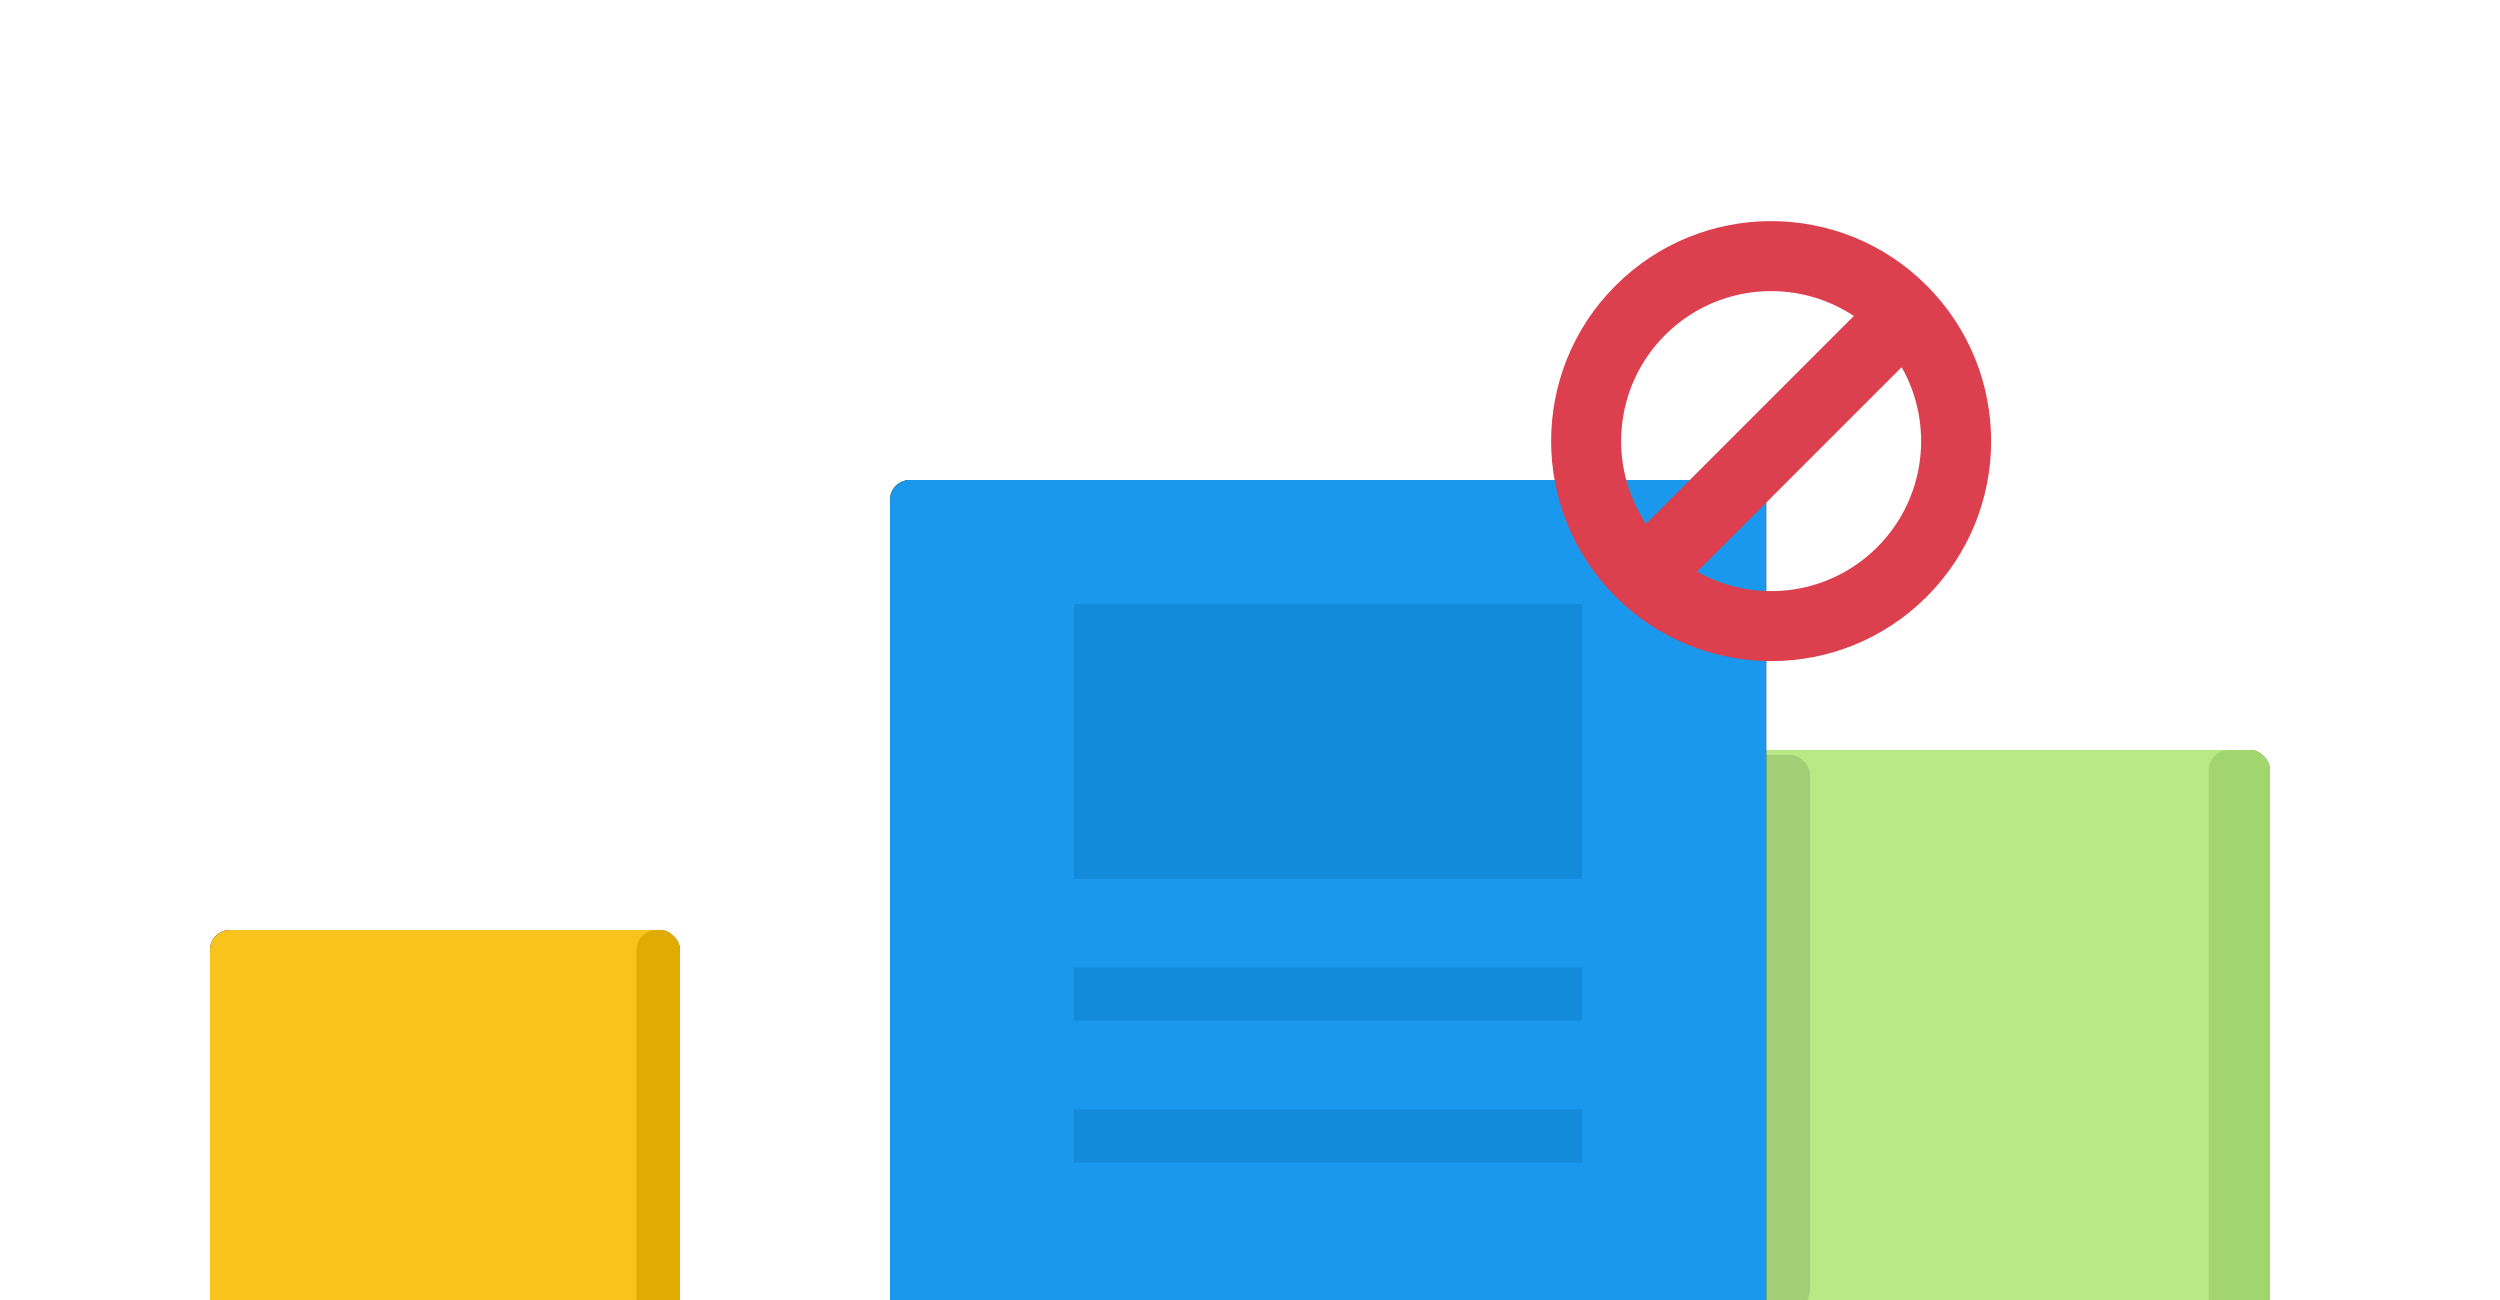 <?xml version="1.0" encoding="UTF-8"?>
<svg width="250px" height="130px" viewBox="0 0 250 130" version="1.1" xmlns="http://www.w3.org/2000/svg" xmlns:xlink="http://www.w3.org/1999/xlink">
    <!-- Generator: Sketch 50.2 (55047) - http://www.bohemiancoding.com/sketch -->
    <title>subscribe</title>
    <desc>Created with Sketch.</desc>
    <defs>
        <rect id="path-1" x="0" y="0" width="63" height="70" rx="2"></rect>
        <filter x="-19.0%" y="-17.1%" width="138.1%" height="134.3%" filterUnits="objectBoundingBox" id="filter-2">
            <feOffset dx="0" dy="0" in="SourceAlpha" result="shadowOffsetOuter1"></feOffset>
            <feGaussianBlur stdDeviation="4" in="shadowOffsetOuter1" result="shadowBlurOuter1"></feGaussianBlur>
            <feColorMatrix values="0 0 0 0 0.56   0 0 0 0 0.796   0 0 0 0 0.954  0 0 0 1 0" type="matrix" in="shadowBlurOuter1"></feColorMatrix>
        </filter>
        <rect id="path-3" x="0" y="0" width="47" height="52" rx="2"></rect>
        <filter x="-25.5%" y="-23.1%" width="151.1%" height="146.2%" filterUnits="objectBoundingBox" id="filter-4">
            <feOffset dx="0" dy="0" in="SourceAlpha" result="shadowOffsetOuter1"></feOffset>
            <feGaussianBlur stdDeviation="4" in="shadowOffsetOuter1" result="shadowBlurOuter1"></feGaussianBlur>
            <feColorMatrix values="0 0 0 0 0.56   0 0 0 0 0.796   0 0 0 0 0.954  0 0 0 1 0" type="matrix" in="shadowBlurOuter1"></feColorMatrix>
        </filter>
        <rect id="path-5" x="0" y="0" width="87.619" height="97.518" rx="2"></rect>
        <filter x="-13.7%" y="-12.3%" width="127.4%" height="124.6%" filterUnits="objectBoundingBox" id="filter-6">
            <feOffset dx="0" dy="0" in="SourceAlpha" result="shadowOffsetOuter1"></feOffset>
            <feGaussianBlur stdDeviation="4" in="shadowOffsetOuter1" result="shadowBlurOuter1"></feGaussianBlur>
            <feColorMatrix values="0 0 0 0 0.56   0 0 0 0 0.796   0 0 0 0 0.954  0 0 0 1 0" type="matrix" in="shadowBlurOuter1"></feColorMatrix>
        </filter>
    </defs>
    <g id="LANDING-FORUM" stroke="none" stroke-width="1" fill="none" fill-rule="evenodd">
        <g id="1-Landing-Forum-pop-up-unsubscribe-Copy" transform="translate(-35, -179)">
            <g id="Group-35-Copy-2" transform="translate(10, 169)">
                <g id="Group-35-Copy-3">
                    <g id="Group-39" transform="translate(25, 10)">
                        <g id="Group-37-Copy" transform="translate(195.5, 110) rotate(-180) translate(-195.5, -110) translate(164, 75)">
                            <g id="Rectangle-22">
                                <use fill="black" fill-opacity="1" filter="url(#filter-2)" xlink:href="#path-1"></use>
                                <use fill="#B8E986" fill-rule="evenodd" xlink:href="#path-1"></use>
                            </g>
                            <rect id="Rectangle-22" fill="#A1D56D" x="0" y="0" width="6.125" height="70" rx="2"></rect>
                        </g>
                        <g id="Group-37-Copy-2" transform="translate(44.5, 119) rotate(-180) translate(-44.5, -119) translate(21, 93)">
                            <g id="Rectangle-22">
                                <use fill="black" fill-opacity="1" filter="url(#filter-4)" xlink:href="#path-3"></use>
                                <use fill="#F8C31C" fill-rule="evenodd" xlink:href="#path-3"></use>
                            </g>
                            <rect id="Rectangle-22" fill="#E0AB04" x="0" y="0" width="4.352" height="52" rx="2"></rect>
                        </g>
                        <g id="Group-37" transform="translate(89, 48)">
                            <rect id="Rectangle-22-Copy" fill-opacity="0.12" fill="#000000" x="4.381" y="27.482" width="87.619" height="55.518" rx="2"></rect>
                            <g id="Rectangle-22">
                                <use fill="black" fill-opacity="1" filter="url(#filter-6)" xlink:href="#path-5"></use>
                                <use fill="#1998ED" fill-rule="evenodd" xlink:href="#path-5"></use>
                            </g>
                            <rect id="Rectangle-25" fill="#138ADA" x="18.4" y="12.411" width="50.819" height="27.482"></rect>
                            <rect id="Rectangle-25" fill="#138ADA" x="18.4" y="48.759" width="50.819" height="5.319"></rect>
                            <rect id="Rectangle-25-Copy" fill="#138ADA" x="18.4" y="62.943" width="50.819" height="5.319"></rect>
                        </g>
                        <path d="M162.652,48.113 C164.402,54.455 170.214,59.113 177.113,59.113 C184.012,59.113 189.823,54.455 191.573,48.113 L162.652,48.113 Z M162.413,41.113 L191.813,41.113 C190.423,34.266 184.37,29.113 177.113,29.113 C169.856,29.113 163.803,34.266 162.413,41.113 Z M177.113,66.113 C164.962,66.113 155.113,56.263 155.113,44.113 C155.113,31.962 164.962,22.113 177.113,22.113 C189.263,22.113 199.113,31.962 199.113,44.113 C199.113,56.263 189.263,66.113 177.113,66.113 Z" id="Combined-Shape" fill="#DC3F4D" transform="translate(177.113, 44.113) rotate(-45) translate(-177.113, -44.113) "></path>
                    </g>
                </g>
            </g>
        </g>
    </g>
</svg>